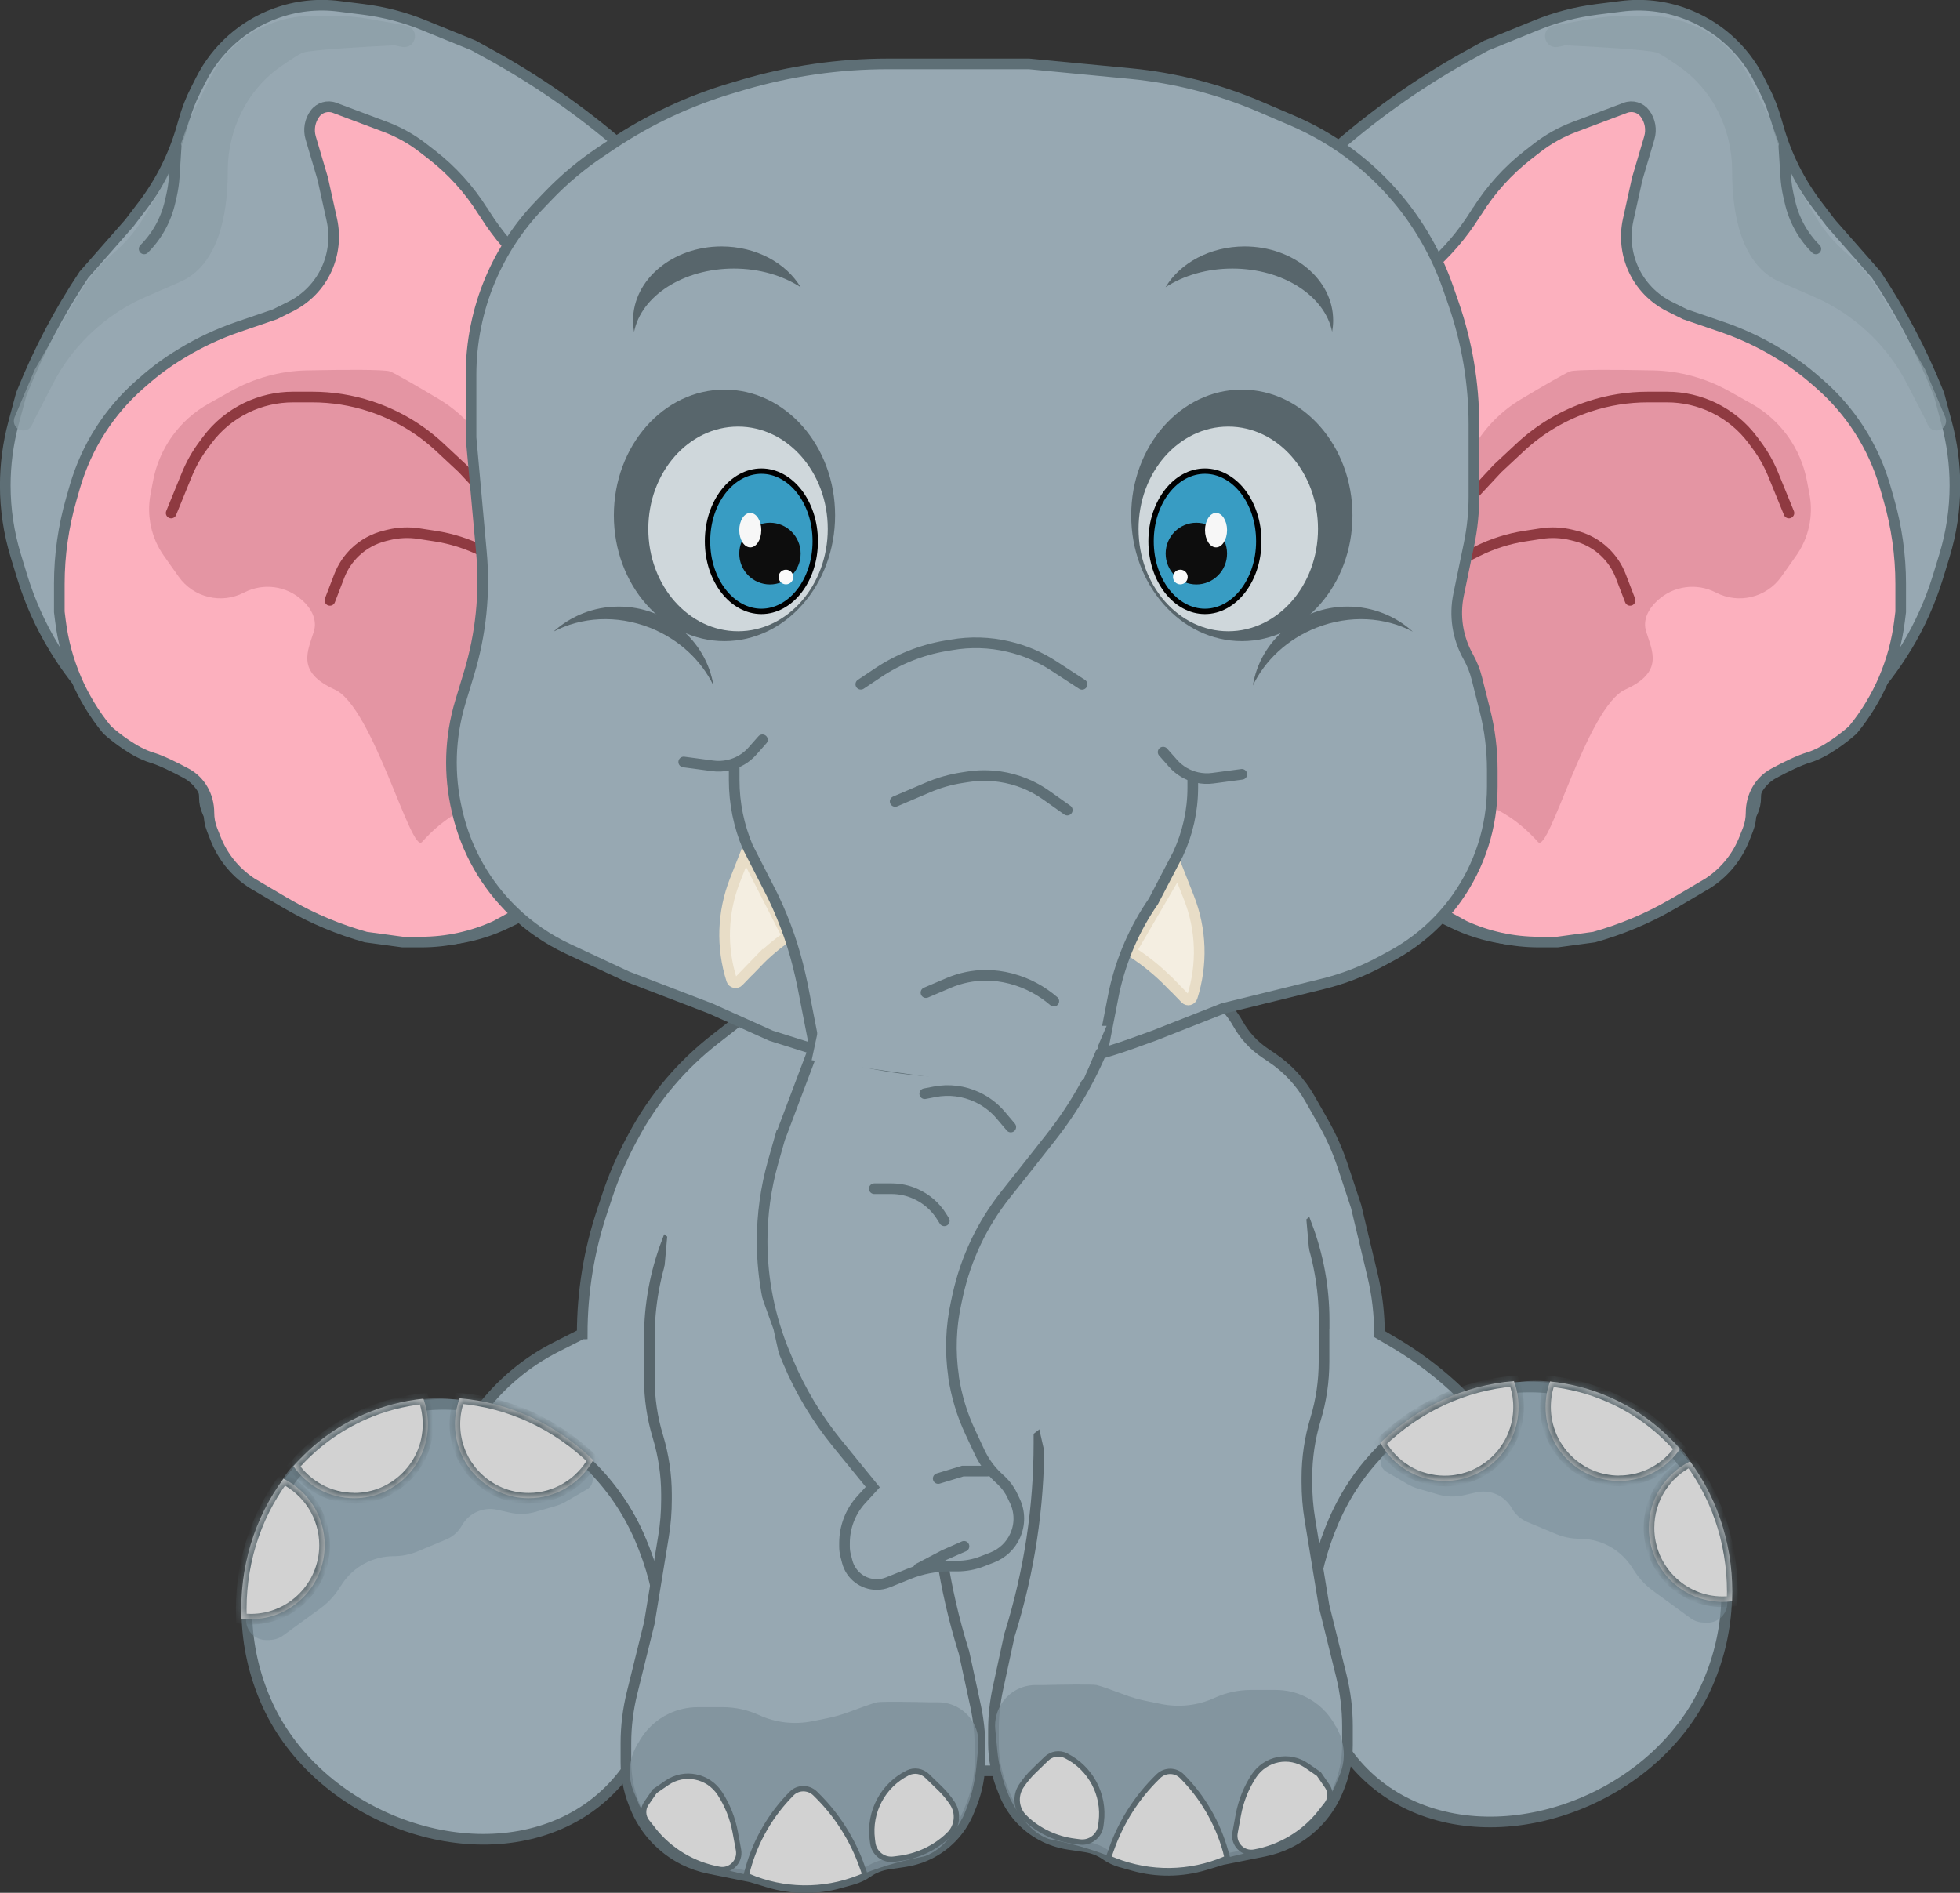 <?xml version="1.0" encoding="UTF-8"?><svg id="_Слой_2" xmlns="http://www.w3.org/2000/svg" width="208.18" height="201.08" xmlns:xlink="http://www.w3.org/1999/xlink" viewBox="0 0 208.18 201.08"><rect x="0" y="0" width="208.18" height="201.08" fill="#333333" stroke="none"/><defs><mask id="mask" x="25.07" y="156.37" width="9.99" height="16.2" maskUnits="userSpaceOnUse"><g id="path-53-inside-1_19_302"><path d="m25.65,171.94c-.23-5.42,1.37-10.68,4.46-14.85,2.59,1.28,4.38,3.96,4.38,7.06,0,4.34-3.51,7.86-7.83,7.86-.34,0-.68-.02-1.01-.06Z" style="fill:#fff; fill-rule:evenodd; stroke-width:0px;"/></g></mask><mask id="mask-1" x="47.76" y="147.95" width="15.96" height="11.77" maskUnits="userSpaceOnUse"><g id="path-55-inside-2_19_302"><path d="m48.82,148.55c5.23.42,10.27,2.74,14.19,6.56-1.34,2.42-3.9,4.05-6.85,4.05-4.33,0-7.83-3.52-7.83-7.86,0-.97.17-1.89.49-2.75Z" style="fill:#fff; fill-rule:evenodd; stroke-width:0px;"/></g></mask><mask id="mask-2" x="30.46" y="147.98" width="15.56" height="11.74" maskUnits="userSpaceOnUse"><g id="path-57-inside-3_19_302"><path d="m37.62,159.16c4.33,0,7.83-3.52,7.83-7.86,0-.95-.17-1.86-.48-2.71-2.13.22-4.26.76-6.31,1.66-2.96,1.29-5.48,3.2-7.49,5.51,1.41,2.05,3.78,3.4,6.45,3.4Z" style="fill:#fff; fill-rule:evenodd; stroke-width:0px;"/></g></mask><mask id="mask-3" x="174.56" y="154.53" width="9.99" height="16.2" maskUnits="userSpaceOnUse"><g id="path-67-inside-4_19_302"><path d="m183.97,170.1c.23-5.42-1.37-10.68-4.46-14.85-2.59,1.28-4.38,3.96-4.38,7.06,0,4.34,3.51,7.86,7.83,7.86.34,0,.68-.02,1.01-.06Z" style="fill:#fff; fill-rule:evenodd; stroke-width:0px;"/></g></mask><mask id="mask-4" x="145.9" y="146.12" width="15.96" height="11.77" maskUnits="userSpaceOnUse"><g id="path-69-inside-5_19_302"><path d="m160.8,146.72c-5.23.42-10.28,2.74-14.19,6.56,1.34,2.42,3.91,4.05,6.85,4.05,4.33,0,7.83-3.52,7.83-7.86,0-.97-.17-1.89-.49-2.75Z" style="fill:#fff; fill-rule:evenodd; stroke-width:0px;"/></g></mask><mask id="mask-5" x="163.6" y="146.15" width="15.56" height="11.74" maskUnits="userSpaceOnUse"><g id="path-71-inside-6_19_302"><path d="m171.99,157.33c-4.33,0-7.83-3.52-7.83-7.86,0-.95.17-1.87.48-2.71,2.13.22,4.26.76,6.31,1.66,2.96,1.29,5.48,3.19,7.49,5.51-1.41,2.05-3.78,3.4-6.45,3.4Z" style="fill:#fff; fill-rule:evenodd; stroke-width:0px;"/></g></mask></defs><g id="_Слой_1-2"><path d="m61.81,141.71l-2.7,1.37c-3.21,1.62-6,3.97-8.15,6.85l3.62,1.18c4.2,1.37,7.88,3.98,10.57,7.48,1.17,1.52,2.13,3.18,2.86,4.95l.25.61c1.35,3.26,2.04,6.75,2.04,10.28v6.02c0,4.23,3.43,7.67,7.67,7.67h28.57c14.58,0,27.77-8.66,33.56-22.04l2.49-5.21c.95-1.99,2.23-3.8,3.79-5.36,2.31-2.32,5.18-4.01,8.32-4.92l2.27-.66c-2.6-2.9-5.63-5.38-8.99-7.35l-1.46-.86c0-2.09-.24-4.18-.73-6.21l-1.75-7.34-1.44-4.35c-.52-1.57-1.19-3.08-2-4.52l-1.46-2.57c-.99-1.75-2.37-3.24-4.04-4.36l-.75-.51c-1.19-.8-2.17-1.87-2.87-3.12-2-3.57-6.13-5.37-10.1-4.41l-3.99.97-14.32,2.67c-3.1.58-6.29.17-9.15-1.16l-.23-.11c-5.22-2.44-11.39-1.59-15.77,2.16l-1.99,1.55c-1.72,1.34-3.29,2.84-4.71,4.5-1.54,1.8-2.88,3.77-3.99,5.87l-.29.54c-.96,1.82-1.77,3.71-2.42,5.66l-.55,1.66c-1.41,4.21-2.13,8.63-2.13,13.07Z" style="fill:#97a8b2; stroke:#58666c; stroke-width:1.13px;"/><path d="m67.93,163.34c5.12,11.8,2.4,25.67-8.45,30.42-5.46,2.39-11.99,2.06-17.82-.35-5.83-2.41-10.89-6.88-13.42-12.7-5.08-11.69-.26-25.02,10.67-29.8,10.93-4.78,23.94.74,29.02,12.44Z" style="fill:#97a8b2; stroke:#58666c; stroke-width:1.13px;"/><path d="m68.97,142.92v-.85c0-3.43.62-6.82,1.83-10.03l28.46,22.4v.71c0,6.83,1.03,13.62,3.05,20.14l.08.25,1.24,5.74c.3,1.41.46,2.85.46,4.3v1.46c0,1.59-.3,3.16-.88,4.63l-.26.65c-.37.95-.91,1.83-1.59,2.6-1.36,1.54-3.22,2.54-5.25,2.85l-1.8.27c-.78.12-1.53.41-2.18.87-.47.33-.99.57-1.54.73l-1.35.38c-2.5.71-5.15.68-7.63-.07l-1.81-.55-4.46-.9c-.94-.19-1.85-.5-2.71-.93-2.36-1.19-4.21-3.2-5.18-5.66l-.15-.38c-.54-1.38-.82-2.85-.82-4.34v-2c0-1.8.22-3.58.65-5.33l1.84-7.46,1.5-9.16c.22-1.31.32-2.64.32-3.97v-.49c0-2.09-.31-4.16-.91-6.16-.61-2-.91-4.07-.91-6.16v-3.53Z" style="fill:#97a8b2; stroke:#58666c; stroke-width:1.13px;"/><path d="m82.94,120.64l3.66-9.7,31.46-1.97-.04.12c-.76,2.19-1.7,4.31-2.82,6.34-1.05,1.9-2.25,3.7-3.6,5.41l-2.94,3.73-1.86,2.34c-2.47,3.11-4.2,6.75-5.06,10.63l-.18.83c-.57,2.57-.66,5.23-.28,7.83v.08c.31,2.03.9,4,1.77,5.85l1,2.14c.46.98,1.1,1.87,1.88,2.61l.41.38c.5.47.91,1.03,1.2,1.66l.24.5c.56,1.17.58,2.52.05,3.7-.47,1.07-1.35,1.91-2.45,2.34l-1.08.42c-.83.32-1.72.49-2.62.49h-.82c-1.5,0-2.98.29-4.37.85l-2.15.87c-.39.16-.8.24-1.22.24-1.47,0-2.76-1-3.13-2.42l-.16-.62c-.09-.33-.13-.67-.13-1.01v-.36c0-1.71.64-3.37,1.8-4.63l1.2-1.31-3.8-4.67c-2.15-2.64-3.91-5.58-5.22-8.72l-.34-.81c-1.57-3.78-2.39-7.83-2.39-11.92,0-2.84.39-5.67,1.16-8.4l.8-2.82Z" style="fill:#97a8b2; stroke:#5e6f76; stroke-width:1.13px;"/><path d="m97.56,166.63l2.74-1.44,2.09-.92" style="fill:none; stroke:#5e6f76; stroke-linecap:round; stroke-width:1.13px;"/><path d="m99.65,157.07l2.61-.79h2.61" style="fill:none; stroke:#5e6f76; stroke-linecap:round; stroke-width:1.13px;"/><path d="m92.86,126.28h1.82c.87,0,1.73.18,2.52.53h0c1.17.51,2.16,1.36,2.83,2.45l.27.43" style="fill:none; stroke:#5e6f76; stroke-linecap:round; stroke-width:1.13px;"/><path d="m98.22,116.19l1.04-.2c1.53-.3,3.11-.1,4.52.56h0c.98.46,1.85,1.12,2.54,1.95l1.04,1.23" style="fill:none; stroke:#5e6f76; stroke-linecap:round; stroke-width:1.13px;"/><path d="m157.88,4.83l-1.4.77c-5.14,2.8-9.97,6.15-14.39,9.98l6.66,73.1,2.48,7.86,3.04,1.48c.84.41,1.71.76,2.61,1.04,3.22,1.01,6.66,1.14,9.95.36l3.33-.78,3.41-1.17c1.81-.62,3.54-1.45,5.16-2.47l.73-.46c.93-.59,1.8-1.27,2.6-2.04l.42-.4c1.18-1.14,2.13-2.48,2.81-3.97l.86-1.87c.22-.48.33-1,.33-1.53,0-1.36.75-2.61,1.96-3.24l4.31-2.27c1.12-.59,2.14-1.36,3.02-2.28l2.35-2.46c1.64-1.71,3.08-3.6,4.31-5.63l.05-.07c1.43-2.36,2.56-4.89,3.37-7.53l.67-2.2c.74-2.42,1.12-4.94,1.12-7.47,0-2.25-.3-4.49-.88-6.66l-.81-3.02-.1-.25c-1.76-4.37-3.95-8.54-6.56-12.46l-4.83-5.5-1.4-1.84c-1.92-2.51-3.34-5.36-4.2-8.4l-.2-.69c-.31-1.1-.72-2.16-1.24-3.18l-.57-1.13c-1.65-3.26-4.48-5.77-7.91-7.02-2.15-.79-4.46-1.05-6.73-.76l-2.62.33c-2.2.28-4.36.84-6.41,1.68l-5.26,2.14Z" style="fill:#97a8b2; stroke:#5e6f76; stroke-width:1.13px;"/><path d="m156.87,22.45l-.2.32c-1.37,2.18-3.06,4.14-5.01,5.81l-.17.15,2.08,68.55,1.95,1.07c2.49,1.14,5.19,1.73,7.93,1.73h1.96l3.91-.53c2.85-.8,5.6-1.94,8.17-3.42l.56-.32,3.39-2,.16-.11c1.68-1.14,2.97-2.77,3.7-4.66l.35-.89c.23-.58.34-1.2.34-1.82,0-1.74.89-3.36,2.42-4.18,1.28-.69,2.69-1.38,3.7-1.68,1.77-.53,3.86-2.18,4.69-2.93,2.72-3.31,4.44-7.33,4.96-11.58l.12-.96v-2.98c0-3.06-.44-6.11-1.29-9.05l-.38-1.32c-.62-2.11-1.53-4.12-2.72-5.97-1.14-1.78-2.53-3.39-4.11-4.79l-.46-.4c-1.22-1.08-2.54-2.05-3.94-2.89l-.21-.13c-1.84-1.11-3.79-2.02-5.82-2.72l-3.97-1.36-1.65-.82c-1.71-.85-3.08-2.27-3.86-4.01-.73-1.63-.92-3.45-.54-5.19l.97-4.39,1.28-4.33c.26-.88.09-1.84-.46-2.58-.48-.65-1.34-.9-2.09-.61l-5.4,2.03c-1.44.54-2.8,1.3-4.01,2.25l-.94.73c-2.13,1.66-3.95,3.68-5.38,5.96Z" style="fill:#fcb0be; stroke:#5e6f76; stroke-width:1.13px;"/><path d="m154.61,59.72l2.28-1.15c1.6-.8,3.32-1.35,5.09-1.62l1.7-.26c1.08-.17,2.18-.12,3.24.14l.37.09c1.18.29,2.27.88,3.15,1.72h0c.75.71,1.33,1.58,1.7,2.54l1,2.6" style="fill:none; stroke:#7b2629; stroke-linecap:round; stroke-width:1.13px;"/><path d="m155.4,53.7l3.66-3.93,2.41-2.25c2.11-1.97,4.62-3.45,7.36-4.35h0c2-.66,4.09-.99,6.2-.99h2.03c1.73,0,3.43.39,4.99,1.15h0c1.62.79,3.04,1.96,4.12,3.41l.4.54c.72.96,1.31,2.01,1.77,3.13l1.67,4.09" style="fill:none; stroke:#7b2629; stroke-linecap:round; stroke-width:1.13px;"/><path d="m166.09,4.86l-.61.12c-1.35.26-1.94-1.63-.68-2.19.08-.04.17-.06.26-.08l3.75-.67c1.33-.24,2.67-.36,4.02-.36h2.12c1.66,0,3.3.33,4.83.98l.17.07c1.63.69,3.07,1.74,4.23,3.07.65.74,1.2,1.57,1.64,2.45l2.21,4.43.97,2.71c.66,1.86,1.5,3.64,2.5,5.34l1.31,2.22c.9,1.53,2.06,2.89,3.41,4.03,1.32,1.11,2.45,2.44,3.34,3.91l2.05,3.4,2.87,4.98,2.14,5.05c.05.13.08.26.08.4,0,1.1-1.5,1.41-1.94.41l-.28-.62-1.91-3.7c-1.32-2.57-3.18-4.83-5.45-6.62-1.35-1.07-2.84-1.96-4.42-2.65-1.55-.68-3.16-1.38-3.63-1.58-4.1-1.76-5.09-7.21-5.09-11.67v-.12c0-4.45-2.08-8.68-5.75-11.19-1.06-.73-1.9-1.27-2.21-1.38-.82-.31-6.68-.64-9.65-.78-.1,0-.19,0-.28.02Z" style="fill:rgba(141,158,167,.72); stroke-width:0px;"/><path d="m189.47,15.57l.2,3.16c.04.69.14,1.37.29,2.04l.16.69c.43,1.89,1.38,3.61,2.75,4.98h0" style="fill:none; stroke:#5e6f76; stroke-linecap:round; stroke-width:1.13px;"/><path d="m166.75,39.46c-.55.21-2.94,1.6-5.2,2.95-2.08,1.24-3.8,2.99-5.02,5.07-1.01,1.71-1.66,3.61-1.91,5.57l-1.05,8.15-3.83,16.13c-2.96,12.48,5.06,2.58,13.62,12.12,1.17,1.31,5.22-14.37,9.27-16.2,4.12-1.87,2.86-4.06,2.21-6.18-.38-1.22.26-2.41,1.2-3.27l.05-.04c1.68-1.54,4.15-1.86,6.17-.81,2.41,1.25,5.37.53,6.94-1.68l1.57-2.22c1.34-1.89,1.85-4.24,1.43-6.51l-.27-1.42c-.65-3.49-2.81-6.5-5.91-8.24l-2.32-1.3c-2.47-1.39-5.24-2.17-8.08-2.23-3.92-.08-8.28-.11-8.87.11Z" style="fill:rgba(183,97,113,.34); stroke-width:0px;"/><path d="m50.3,4.83l1.4.77c5.14,2.8,9.97,6.15,14.39,9.98l-6.66,73.1-2.48,7.86-3.04,1.48c-.84.41-1.71.76-2.6,1.04-3.22,1.01-6.66,1.14-9.95.36l-3.33-.78-3.41-1.17c-1.81-.62-3.54-1.45-5.16-2.47l-.73-.46c-.93-.59-1.8-1.27-2.6-2.04l-.42-.4c-1.18-1.14-2.13-2.48-2.81-3.97l-.86-1.87c-.22-.48-.33-1-.33-1.53,0-1.36-.75-2.61-1.96-3.24l-4.31-2.27c-1.12-.59-2.14-1.36-3.02-2.28l-2.35-2.46c-1.64-1.71-3.08-3.6-4.31-5.63l-.04-.07c-1.43-2.36-2.56-4.89-3.37-7.53l-.67-2.2c-.74-2.42-1.12-4.94-1.12-7.47,0-2.25.3-4.49.88-6.66l.81-3.02.1-.25c1.76-4.37,3.95-8.54,6.56-12.46l4.83-5.5,1.4-1.84c1.92-2.51,3.34-5.36,4.2-8.4l.2-.69c.31-1.1.72-2.16,1.24-3.18l.57-1.13c1.65-3.26,4.48-5.77,7.91-7.02,2.15-.79,4.46-1.05,6.73-.76l2.62.33c2.2.28,4.36.84,6.41,1.68l5.26,2.14Z" style="fill:#97a8b2; stroke:#5e6f76; stroke-width:1.13px;"/><path d="m51.31,22.45l.2.32c1.37,2.18,3.06,4.14,5.01,5.81l.17.15-2.08,68.55-1.95,1.07c-2.49,1.14-5.19,1.73-7.93,1.73h-1.96l-3.91-.53c-2.85-.8-5.6-1.94-8.17-3.42l-.56-.32-3.39-2-.16-.11c-1.68-1.14-2.97-2.77-3.7-4.66l-.35-.89c-.23-.58-.34-1.2-.34-1.82,0-1.74-.89-3.36-2.42-4.18-1.28-.69-2.69-1.38-3.7-1.68-1.77-.53-3.86-2.18-4.69-2.93-2.72-3.31-4.44-7.33-4.96-11.58l-.12-.96v-2.98c0-3.06.44-6.11,1.29-9.05l.38-1.32c.62-2.11,1.53-4.12,2.72-5.97,1.14-1.78,2.53-3.39,4.11-4.79l.46-.4c1.22-1.08,2.54-2.05,3.94-2.89l.21-.13c1.84-1.11,3.79-2.02,5.82-2.72l3.97-1.36,1.65-.82c1.71-.85,3.08-2.27,3.86-4.01.73-1.63.92-3.45.54-5.19l-.97-4.39-1.28-4.33c-.26-.88-.09-1.84.46-2.58.48-.65,1.34-.9,2.09-.61l5.4,2.03c1.44.54,2.79,1.3,4.01,2.25l.94.73c2.13,1.66,3.95,3.68,5.38,5.96Z" style="fill:#fcb0be; stroke:#5e6f76; stroke-width:1.13px;"/><path d="m53.57,59.72l-2.28-1.15c-1.6-.8-3.32-1.35-5.09-1.62l-1.7-.26c-1.08-.17-2.18-.12-3.24.14l-.37.09c-1.18.29-2.27.88-3.15,1.72h0c-.75.71-1.33,1.58-1.7,2.54l-1,2.6" style="fill:none; stroke:#7b2629; stroke-linecap:round; stroke-width:1.13px;"/><path d="m52.79,53.7l-3.66-3.93-2.41-2.25c-2.11-1.97-4.62-3.45-7.36-4.35h0c-2-.66-4.09-.99-6.2-.99h-2.03c-1.73,0-3.43.39-4.99,1.15h0c-1.62.79-3.04,1.96-4.12,3.41l-.4.54c-.72.96-1.31,2.01-1.77,3.13l-1.67,4.09" style="fill:none; stroke:#7b2629; stroke-linecap:round; stroke-width:1.13px;"/><path d="m42.09,4.86l.61.12c1.35.26,1.94-1.63.68-2.19-.08-.04-.17-.06-.26-.08l-3.75-.67c-1.33-.24-2.67-.36-4.02-.36h-2.12c-1.66,0-3.31.33-4.84.98l-.17.07c-1.63.69-3.07,1.74-4.23,3.07-.65.74-1.2,1.57-1.64,2.45l-2.21,4.43-.97,2.71c-.66,1.86-1.5,3.64-2.5,5.34l-1.31,2.22c-.9,1.53-2.06,2.89-3.41,4.03-1.32,1.11-2.45,2.44-3.34,3.91l-2.05,3.4-2.87,4.98-2.14,5.05c-.05.13-.08.26-.08.4,0,1.1,1.5,1.41,1.94.41l.28-.62,1.91-3.7c1.32-2.57,3.18-4.83,5.45-6.62,1.35-1.07,2.84-1.96,4.42-2.65,1.55-.68,3.16-1.38,3.63-1.58,4.1-1.76,5.09-7.21,5.09-11.67v-.12c0-4.45,2.08-8.68,5.75-11.19,1.06-.73,1.9-1.27,2.21-1.38.82-.31,6.68-.64,9.65-.78.1,0,.19,0,.28.02Z" style="fill:rgba(141,158,167,.72); stroke-width:0px;"/><path d="m41.43,39.46c.55.21,2.94,1.6,5.2,2.95,2.08,1.24,3.8,2.99,5.02,5.07,1.01,1.71,1.66,3.61,1.91,5.57l1.05,8.15,3.83,16.13c2.96,12.48-5.06,2.58-13.62,12.12-1.17,1.31-5.22-14.37-9.27-16.2-4.12-1.87-2.86-4.06-2.21-6.18.37-1.22-.26-2.41-1.2-3.27l-.05-.04c-1.68-1.54-4.15-1.86-6.17-.81-2.41,1.25-5.37.53-6.94-1.68l-1.57-2.22c-1.34-1.89-1.85-4.24-1.43-6.51l.27-1.42c.65-3.49,2.81-6.5,5.91-8.24l2.32-1.3c2.47-1.39,5.24-2.17,8.08-2.23,3.92-.08,8.28-.11,8.87.11Z" style="fill:rgba(183,97,113,.34); stroke-width:0px;"/><path d="m89.1,112.18l-2.63-.71-4.57-1.44-6.4-2.88-8.88-3.41-6.31-2.95c-2.13-1-4.09-2.34-5.78-3.98-2.93-2.83-4.99-6.45-5.93-10.42l-.06-.27c-.9-3.82-.77-7.81.36-11.56l.91-3.01c1.27-4.18,1.72-8.56,1.32-12.91l-1.1-12.15v-6.66c0-3.47.69-6.91,2.04-10.12,1.24-2.94,3.01-5.63,5.22-7.93l.94-.98c1.67-1.74,3.52-3.29,5.52-4.63l1.22-.82c3.94-2.64,8.26-4.66,12.81-6l1.11-.33c5.01-1.48,10.21-2.23,15.44-2.23h14.96l10.76,1.03c4.72.45,9.34,1.63,13.7,3.49l3.48,1.49c4.29,1.83,8.09,4.63,11.1,8.18,2.41,2.84,4.26,6.1,5.48,9.61l.58,1.67c1.43,4.14,2.16,8.48,2.16,12.85v7.66c0,1.66-.17,3.32-.5,4.95l-1.13,5.47c-.46,2.24-.1,4.57,1.02,6.57.41.73.72,1.51.92,2.31l.85,3.37c.53,2.08.79,4.22.79,6.37v1.77c0,4.24-1.32,8.38-3.78,11.84-1.81,2.54-4.17,4.63-6.91,6.11l-1.13.61c-1.94,1.05-4.01,1.85-6.16,2.38l-10.61,2.61-7.31,2.88-2.44.88c-5.64,2.02-11.59,3.05-17.58,3.05-4.56,0-9.11-.6-13.51-1.78Z" style="fill:#97a8b2; stroke:#5e6f76; stroke-width:1.13px;"/><path d="m124.33,104.49c-1.26-1.3-2.67-2.45-4.2-3.43l5.01-8.6,1.14,2.9c1.33,3.38,1.45,7.11.35,10.57-.1.31-.5.41-.72.17l-1.57-1.62Z" style="fill:#f4eee1; stroke:#e8ddc7; stroke-width:1.13px;"/><path d="m95.08,85.14l3.47-1.48c1.16-.5,2.38-.85,3.63-1.04l.58-.09c1.14-.18,2.3-.18,3.45-.02h0c1.78.26,3.48.94,4.95,1.99l2.2,1.56" style="fill:none; stroke:#5e6f76; stroke-linecap:round; stroke-width:1.13px;"/><path d="m91.43,72.69l1.83-1.22c2.15-1.44,4.58-2.41,7.13-2.85l.66-.11c2.01-.35,4.06-.29,6.05.18h0c1.73.4,3.37,1.1,4.85,2.07l2.98,1.94" style="fill:none; stroke:#5e6f76; stroke-linecap:round; stroke-width:1.13px;"/><path d="m117.02,112.13l1.31-6.72.03-.14c.76-3.41,2.16-6.65,4.15-9.52h0l2.61-5.01h0c1.03-2.21,1.57-4.62,1.57-7.06v-1.42" style="fill:none; stroke:#5e6f76; stroke-width:1.13px;"/><path d="m123.54,79.9l1.06,1.2c.67.76,1.56,1.28,2.55,1.5h0c.55.12,1.12.15,1.68.07l3.07-.41" style="fill:none; stroke:#5e6f76; stroke-linecap:round; stroke-width:1.13px;"/><path d="m80.45,102.2c.97-1.01,2.05-1.91,3.2-2.71l-4.48-8.78-1.11,2.82c-1.33,3.38-1.45,7.11-.35,10.57.1.31.5.41.73.17l2.01-2.08Z" style="fill:#f4eee1; stroke:#e8ddc7; stroke-width:1.13px;"/><path d="m86.54,111.34l-1.31-6.72-.23-1.04c-.63-2.83-1.58-5.58-2.83-8.2l-.14-.29-2.61-5.11h0c-.95-2.25-1.44-4.66-1.44-7.1v-1.54" style="fill:none; stroke:#5e6f76; stroke-width:1.13px;"/><path d="m80.98,78.59l-1.06,1.2c-.67.76-1.56,1.28-2.55,1.5h0c-.55.12-1.12.15-1.68.07l-3.07-.41" style="fill:none; stroke:#5e6f76; stroke-linecap:round; stroke-width:1.13px;"/><ellipse cx="131.9" cy="54.75" rx="11.75" ry="13.36" style="fill:#58666c; stroke-width:0px;"/><ellipse cx="130.46" cy="56.19" rx="9.53" ry="10.87" style="fill:#cfd7db; stroke-width:0px;"/><path d="m133.7,57.5c0,4.18-2.62,7.45-5.72,7.45s-5.72-3.26-5.72-7.45,2.62-7.45,5.72-7.45,5.72,3.26,5.72,7.45Z" style="fill:#389cc3; stroke:#000; stroke-width:.57px;"/><ellipse cx="127.07" cy="58.81" rx="3.26" ry="3.28" style="fill:#0d0d0d; stroke-width:0px;"/><path d="m133.07,72.83c1.28-2.66,3.64-4.92,6.76-6.15,3.55-1.39,7.29-1.13,10.23.42-1.82-1.65-4.25-2.66-6.93-2.66-5.08,0-9.29,3.64-10.06,8.39Z" style="fill:#58666c; fill-rule:evenodd; stroke-width:0px;"/><path d="m141.49,35.26c.07-.4.11-.8.11-1.22,0-4.34-4.21-7.86-9.4-7.86-3.67,0-6.86,1.76-8.4,4.33,1.89-1.23,4.37-1.98,7.1-1.98,5.38,0,9.84,2.92,10.59,6.72Z" style="fill:#58666c; fill-rule:evenodd; stroke-width:0px;"/><ellipse cx="129.16" cy="56.32" rx="1.17" ry="1.83" style="fill:#f7f7f7; stroke-width:0px;"/><circle cx="125.37" cy="61.3" r=".78" style="fill:#fafafa; stroke-width:0px;"/><ellipse cx="76.95" cy="54.75" rx="11.75" ry="13.36" style="fill:#58666c; stroke-width:0px;"/><ellipse cx="78.39" cy="56.19" rx="9.53" ry="10.87" style="fill:#cfd7db; stroke-width:0px;"/><path d="m75.15,57.5c0,4.18,2.62,7.45,5.72,7.45s5.72-3.26,5.72-7.45-2.62-7.45-5.72-7.45-5.72,3.26-5.72,7.45Z" style="fill:#389cc3; stroke:#000; stroke-width:.57px;"/><ellipse cx="81.78" cy="58.81" rx="3.26" ry="3.28" style="fill:#0d0d0d; stroke-width:0px;"/><path d="m75.78,72.83c-1.28-2.66-3.65-4.92-6.76-6.15-3.55-1.39-7.29-1.13-10.23.42,1.82-1.65,4.25-2.66,6.93-2.66,5.08,0,9.29,3.64,10.06,8.39Z" style="fill:#58666c; fill-rule:evenodd; stroke-width:0px;"/><path d="m67.35,35.26c-.07-.4-.11-.8-.11-1.22,0-4.34,4.21-7.86,9.4-7.86,3.67,0,6.86,1.76,8.4,4.33-1.89-1.23-4.37-1.98-7.1-1.98-5.38,0-9.84,2.92-10.59,6.72Z" style="fill:#58666c; fill-rule:evenodd; stroke-width:0px;"/><ellipse cx="79.69" cy="56.32" rx="1.17" ry="1.83" style="fill:#f7f7f7; stroke-width:0px;"/><circle cx="83.48" cy="61.3" r=".78" style="fill:#fafafa; stroke-width:0px;"/><path d="m18.71,15.57l-.2,3.16c-.04.69-.14,1.37-.29,2.04l-.16.69c-.43,1.89-1.38,3.61-2.75,4.98h0" style="fill:none; stroke:#5e6f76; stroke-linecap:round; stroke-width:1.13px;"/><path d="m98.35,105.45l2.41-1.03c1.25-.53,2.6-.81,3.96-.81h0c.88,0,1.76.12,2.62.34l.14.04c1.64.44,3.17,1.26,4.45,2.37h0" style="fill:none; stroke:#5e6f76; stroke-linecap:round; stroke-width:1.13px;"/><path d="m86.99,108.98h30.55l-2.48,5.76h-14.1l-14.75-2.11.78-3.65Z" style="fill:#97a8b2; stroke-width:0px;"/><path d="m71.32,126.28l9.14,10.22,1.7,4.72.78,3.54-12.53-8.25.91-10.22Z" style="fill:#97a8b2; stroke-width:0px;"/><path d="m67.72,185.24l-.21.42c-.41.79-.62,1.68-.62,2.57,0,.75.15,1.48.44,2.17l.61,1.45.96,1.63c.49.83,1.1,1.58,1.82,2.22.92.83,2,1.47,3.18,1.88l1.23.43,2.61.79,2.22.52,2.61.79.89.14c1.66.26,3.35.21,4.99-.14l2.61-.79c2.08-.87,4.25-1.53,6.46-1.98l.59-.12s.11-.03.17-.05c1.84-.69,3.06-2.42,4-4.14l.17-.39c.67-1.57,1.09-3.23,1.25-4.92l.21-2.18c.05-.51,0-1.02-.12-1.51-.5-1.88-2.2-3.19-4.15-3.19h-.88c-1.65-.04-5.09-.1-5.61,0-.38.08-1.78.58-2.94,1.02-.74.28-1.5.5-2.27.66l-1.63.33c-1.92.39-3.91.17-5.69-.65-1.2-.55-2.52-.84-3.84-.84h-2.67c-1.04,0-2.08.23-3.02.67-1.44.67-2.61,1.8-3.34,3.21Z" style="fill:rgba(126,144,154,.78); stroke-width:0px;"/><path d="m28.61,174.23h-.35c-1.17,0-2.12-.95-2.12-2.12,0-.16.02-.32.06-.48l2.76-11.85c.3-1.27.87-2.46,1.67-3.49.75-.96,1.68-1.75,2.74-2.34l6.78-3.76c1.95-1.08,4.13-1.64,6.36-1.64,1.3,0,2.59.19,3.84.57l1.65.51c1.64.5,3.18,1.27,4.57,2.28l5.89,4.28c.31.23.5.59.5.98,0,.43-.23.83-.6,1.04l-2.2,1.28c-.39.23-.81.41-1.24.53l-2.07.6c-.87.25-1.78.28-2.66.08l-1.38-.31c-1.48-.33-3.01.35-3.75,1.67-.38.67-.97,1.2-1.68,1.49l-3.04,1.27c-.8.33-1.66.5-2.52.5-2.2,0-4.25,1.1-5.47,2.93l-.4.61c-.52.78-1.17,1.46-1.93,2.01l-3.95,2.88c-.42.31-.93.47-1.45.47Z" style="fill:rgba(120,141,153,.51); stroke-width:0px;"/><path d="m25.65,171.94c-.23-5.42,1.37-10.68,4.46-14.85,2.59,1.28,4.38,3.96,4.38,7.06,0,4.34-3.51,7.86-7.83,7.86-.34,0-.68-.02-1.01-.06Z" style="fill:#d2d2d2; fill-rule:evenodd; stroke-width:0px;"/><g style="mask:url(#mask);"><path d="m25.65,171.94l-.57.02.02.48.47.06.07-.56Zm4.46-14.85l.25-.51-.42-.21-.28.38.45.34Zm-3.9,14.83c-.22-5.3,1.34-10.43,4.35-14.49l-.91-.67c-3.17,4.28-4.8,9.67-4.57,15.21l1.13-.05Zm3.64-14.32c2.41,1.19,4.06,3.68,4.06,6.55h1.13c0-3.32-1.91-6.19-4.69-7.56l-.5,1.01Zm4.06,6.55c0,4.03-3.26,7.3-7.27,7.3v1.13c4.64,0,8.4-3.77,8.4-8.43h-1.13Zm-7.27,7.3c-.32,0-.63-.02-.93-.06l-.14,1.12c.35.05.71.07,1.08.07v-1.13Z" style="fill:#58666c; stroke-width:0px;"/></g><path d="m48.82,148.55c5.23.42,10.27,2.74,14.19,6.56-1.34,2.42-3.9,4.05-6.85,4.05-4.33,0-7.83-3.52-7.83-7.86,0-.97.17-1.89.49-2.75Z" style="fill:#d2d2d2; fill-rule:evenodd; stroke-width:0px;"/><g style="mask:url(#mask-1);"><path d="m48.82,148.55l.04-.56-.43-.03-.15.4.53.2Zm14.19,6.56l.5.27.21-.38-.31-.3-.39.41Zm-14.24-5.99c5.09.41,10.02,2.67,13.85,6.4l.79-.81c-4.01-3.91-9.18-6.29-14.54-6.72l-.09,1.13Zm13.74,5.72c-1.24,2.24-3.62,3.76-6.36,3.76v1.13c3.16,0,5.92-1.76,7.35-4.35l-.99-.55Zm-6.36,3.76c-4.01,0-7.27-3.26-7.27-7.29h-1.13c0,4.65,3.76,8.43,8.4,8.43v-1.13Zm-7.27-7.29c0-.9.16-1.76.46-2.55l-1.06-.39c-.34.92-.53,1.91-.53,2.95h1.13Z" style="fill:#58666c; stroke-width:0px;"/></g><path d="m37.62,159.16c4.33,0,7.83-3.52,7.83-7.86,0-.95-.17-1.86-.48-2.71-2.13.22-4.26.76-6.31,1.66-2.96,1.29-5.48,3.2-7.49,5.51,1.41,2.05,3.78,3.4,6.45,3.4Z" style="fill:#d2d2d2; fill-rule:evenodd; stroke-width:0px;"/><g style="mask:url(#mask-2);"><path d="m44.98,148.59l.53-.19-.15-.41-.44.04.06.56Zm-6.31,1.66l.23.52h0l-.23-.52Zm-7.49,5.51l-.43-.37-.29.33.25.36.47-.32Zm13.72-4.46c0,4.03-3.26,7.3-7.27,7.3v1.13c4.64,0,8.4-3.77,8.4-8.43h-1.13Zm-.44-2.51c.29.78.44,1.63.44,2.51h1.13c0-1.02-.18-2-.51-2.9l-1.06.39Zm-5.55,1.98c2-.88,4.07-1.4,6.14-1.62l-.11-1.13c-2.19.22-4.37.78-6.48,1.7l.45,1.04Zm-7.29,5.36c1.96-2.25,4.41-4.1,7.29-5.36l-.45-1.04c-3.04,1.33-5.63,3.28-7.69,5.66l.85.74Zm6.02,2.46c-2.48,0-4.67-1.25-5.98-3.15l-.93.64c1.51,2.2,4.05,3.64,6.92,3.64v-1.13Z" style="fill:#58666c; stroke-width:0px;"/></g><path d="m79.32,198.97l.14-.51c.84-2.99,2.43-5.72,4.62-7.92.68-.69,1.79-.69,2.49-.02l.13.13c2.19,2.14,3.85,4.76,4.87,7.65l.22.62c.06.17-.03.36-.19.42l-.37.15c-3.78,1.49-8,1.44-11.73-.16-.14-.06-.21-.21-.17-.36Z" style="fill:#d2d2d2; stroke:#58666c; stroke-width:.57px;"/><path d="m69.39,194.38l-.68-.86c-.44-.56-.47-1.35-.06-1.94l.89-1.29,1.29-.89c1.86-1.28,4.4-.76,5.63,1.13.81,1.25,1.36,2.64,1.63,4.1l.35,1.9c.22,1.21-.83,2.28-2.04,2.06-2.77-.5-5.26-1.99-7.01-4.2Z" style="fill:#d2d2d2; stroke:#58666c; stroke-width:.57px;"/><path d="m100.78,194.92l-.06.05c-1.45,1.37-3.3,2.23-5.27,2.47l-.54.07c-1.09.13-2.07-.64-2.21-1.72l-.05-.4c-.37-2.91,1.13-5.73,3.75-7.04.69-.35,1.52-.22,2.08.32l1.35,1.31c.5.48.94,1.02,1.32,1.59.7,1.06.54,2.48-.38,3.35Z" style="fill:#d2d2d2; stroke:#58666c; stroke-width:.57px;"/><path d="m141.69,161.5c-5.12,11.8-2.4,25.67,8.45,30.42,5.46,2.39,11.99,2.06,17.82-.35,5.83-2.41,10.89-6.88,13.42-12.7,5.08-11.69.26-25.02-10.67-29.8-10.93-4.78-23.94.74-29.02,12.44Z" style="fill:#97a8b2; stroke:#58666c; stroke-width:1.13px;"/><path d="m140.64,141.08v-.85c0-3.43-.62-6.82-1.83-10.03l-28.46,22.4v.71c0,6.83-1.03,13.62-3.05,20.14l-.08.25-1.24,5.74c-.3,1.41-.46,2.85-.46,4.3v1.46c0,1.59.3,3.16.88,4.63l.25.65c.37.95.91,1.83,1.59,2.6,1.36,1.54,3.22,2.54,5.25,2.85l1.8.27c.78.12,1.53.41,2.18.87.47.33.99.57,1.54.73l1.35.38c2.5.71,5.15.68,7.64-.07l1.81-.55,4.46-.89c.94-.19,1.85-.5,2.7-.93,2.36-1.19,4.21-3.2,5.18-5.66l.15-.38c.54-1.38.82-2.85.82-4.33v-2c0-1.8-.22-3.58-.65-5.33l-1.84-7.46-1.5-9.16c-.22-1.31-.32-2.64-.32-3.97v-.49c0-2.09.31-4.16.91-6.16.61-2,.91-4.07.91-6.16v-3.53Z" style="fill:#97a8b2; stroke:#58666c; stroke-width:1.13px;"/><path d="m138.3,124.44l-9.14,10.22-19.19,15.33,1.04,4.59,28.2-19.91-.91-10.22Z" style="fill:#97a8b2; stroke-width:0px;"/><path d="m141.9,183.41l.21.42c.41.79.62,1.68.62,2.57,0,.75-.15,1.48-.44,2.17l-.61,1.45-.96,1.63c-.49.83-1.1,1.58-1.82,2.22-.92.83-2,1.47-3.18,1.88l-1.23.43-2.61.79-2.22.52-2.61.79-.89.14c-1.66.26-3.35.21-4.99-.14l-2.61-.79c-2.08-.87-4.25-1.53-6.46-1.98l-.59-.12s-.11-.03-.17-.05c-1.84-.69-3.06-2.42-4-4.14l-.17-.39c-.67-1.57-1.09-3.23-1.25-4.92l-.21-2.18c-.05-.51,0-1.02.13-1.51.5-1.88,2.2-3.19,4.15-3.19h.88c1.65-.04,5.09-.1,5.61,0,.38.08,1.78.58,2.94,1.02.74.28,1.5.5,2.27.66l1.63.33c1.92.39,3.91.17,5.69-.65,1.2-.55,2.52-.84,3.84-.84h2.67c1.04,0,2.08.23,3.02.67,1.44.67,2.61,1.8,3.34,3.21Z" style="fill:rgba(126,144,154,.78); stroke-width:0px;"/><path d="m181,172.39h.35c1.17,0,2.12-.95,2.12-2.12,0-.16-.02-.32-.06-.48l-2.76-11.85c-.3-1.27-.87-2.47-1.67-3.5-.75-.96-1.68-1.75-2.74-2.34l-6.78-3.76c-1.95-1.08-4.14-1.64-6.36-1.64-1.3,0-2.59.19-3.83.57l-1.65.51c-1.64.5-3.18,1.27-4.57,2.28l-5.89,4.28c-.31.23-.5.59-.5.98,0,.43.23.83.6,1.04l2.2,1.28c.39.23.81.41,1.24.53l2.07.6c.87.25,1.78.28,2.66.08l1.38-.31c1.48-.33,3.01.35,3.75,1.67.38.67.97,1.2,1.68,1.49l3.04,1.27c.8.33,1.66.5,2.52.5,2.2,0,4.25,1.1,5.47,2.93l.4.61c.52.78,1.17,1.46,1.93,2.01l3.95,2.88c.42.31.93.47,1.45.47Z" style="fill:rgba(120,141,153,.51); stroke-width:0px;"/><path d="m183.97,170.1c.23-5.42-1.37-10.68-4.46-14.85-2.59,1.28-4.38,3.96-4.38,7.06,0,4.34,3.51,7.86,7.83,7.86.34,0,.68-.02,1.01-.06Z" style="fill:#d2d2d2; fill-rule:evenodd; stroke-width:0px;"/><g style="mask:url(#mask-3);"><path d="m183.97,170.1l.57.02-.02.48-.47.06-.07-.56Zm-4.46-14.85l-.25-.51.42-.21.28.38-.45.34Zm3.9,14.83c.22-5.3-1.34-10.43-4.35-14.49l.91-.67c3.17,4.28,4.8,9.67,4.57,15.21l-1.13-.05Zm-3.64-14.32c-2.41,1.19-4.06,3.68-4.06,6.55h-1.13c0-3.32,1.91-6.19,4.69-7.56l.5,1.01Zm-4.06,6.55c0,4.03,3.26,7.29,7.27,7.29v1.13c-4.64,0-8.4-3.77-8.4-8.43h1.13Zm7.27,7.29c.32,0,.63-.02.93-.06l.14,1.12c-.35.05-.71.07-1.08.07v-1.13Z" style="fill:#58666c; stroke-width:0px;"/></g><path d="m160.8,146.72c-5.23.42-10.28,2.74-14.19,6.56,1.34,2.42,3.91,4.05,6.85,4.05,4.33,0,7.83-3.52,7.83-7.86,0-.97-.17-1.89-.49-2.75Z" style="fill:#d2d2d2; fill-rule:evenodd; stroke-width:0px;"/><g style="mask:url(#mask-4);"><path d="m160.8,146.72l-.04-.56.43-.03.15.4-.53.2Zm-14.19,6.56l-.49.27-.21-.38.31-.3.39.41Zm14.24-5.99c-5.09.41-10.02,2.67-13.85,6.4l-.79-.81c4.01-3.91,9.18-6.29,14.55-6.72l.09,1.13Zm-13.75,5.72c1.24,2.25,3.62,3.76,6.36,3.76v1.13c-3.16,0-5.92-1.76-7.35-4.35l.99-.55Zm6.36,3.76c4.01,0,7.27-3.26,7.27-7.29h1.13c0,4.65-3.76,8.43-8.4,8.43v-1.13Zm7.27-7.29c0-.9-.16-1.76-.46-2.55l1.06-.39c.34.92.53,1.91.53,2.95h-1.13Z" style="fill:#58666c; stroke-width:0px;"/></g><path d="m171.99,157.33c-4.33,0-7.83-3.52-7.83-7.86,0-.95.17-1.87.48-2.71,2.13.22,4.26.76,6.31,1.66,2.96,1.29,5.48,3.19,7.49,5.51-1.41,2.05-3.78,3.4-6.45,3.4Z" style="fill:#d2d2d2; fill-rule:evenodd; stroke-width:0px;"/><g style="mask:url(#mask-5);"><path d="m164.64,146.76l-.53-.19.15-.41.44.04-.06.56Zm6.31,1.66l-.23.52h0l.23-.52Zm7.49,5.51l.43-.37.29.33-.25.36-.47-.32Zm-13.72-4.46c0,4.03,3.26,7.29,7.27,7.29v1.13c-4.64,0-8.4-3.77-8.4-8.43h1.13Zm.44-2.52c-.29.78-.44,1.63-.44,2.52h-1.13c0-1.02.18-2,.51-2.9l1.06.39Zm5.55,1.98c-2-.88-4.07-1.41-6.14-1.62l.11-1.13c2.19.22,4.37.78,6.48,1.7l-.45,1.04Zm7.29,5.36c-1.96-2.25-4.41-4.1-7.29-5.36l.45-1.04c3.04,1.33,5.63,3.28,7.69,5.66l-.85.74Zm-6.02,2.46c2.48,0,4.67-1.25,5.98-3.15l.93.64c-1.51,2.2-4.05,3.64-6.92,3.64v-1.13Z" style="fill:#58666c; stroke-width:0px;"/></g><path d="m130.3,197.13l-.14-.51c-.84-2.99-2.43-5.72-4.62-7.92-.68-.69-1.79-.69-2.49-.02l-.13.13c-2.19,2.14-3.85,4.76-4.87,7.65l-.22.62c-.06.17.03.36.19.42l.37.15c3.78,1.49,8,1.44,11.73-.16.14-.06.21-.21.17-.36Z" style="fill:#d2d2d2; stroke:#58666c; stroke-width:.57px;"/><path d="m140.23,192.55l.68-.86c.44-.56.47-1.35.06-1.94l-.89-1.29-1.29-.89c-1.86-1.28-4.4-.77-5.63,1.13-.81,1.25-1.36,2.64-1.63,4.1l-.35,1.9c-.22,1.21.83,2.28,2.04,2.06,2.77-.5,5.26-1.99,7.01-4.2Z" style="fill:#d2d2d2; stroke:#58666c; stroke-width:.57px;"/><path d="m108.84,193.09l.06.05c1.45,1.37,3.29,2.23,5.27,2.47l.54.07c1.08.13,2.07-.64,2.21-1.72l.05-.4c.37-2.91-1.13-5.73-3.75-7.04-.69-.35-1.52-.22-2.08.32l-1.35,1.31c-.5.48-.94,1.02-1.32,1.59-.7,1.06-.54,2.48.38,3.35Z" style="fill:#d2d2d2; stroke:#58666c; stroke-width:.57px;"/></g></svg>